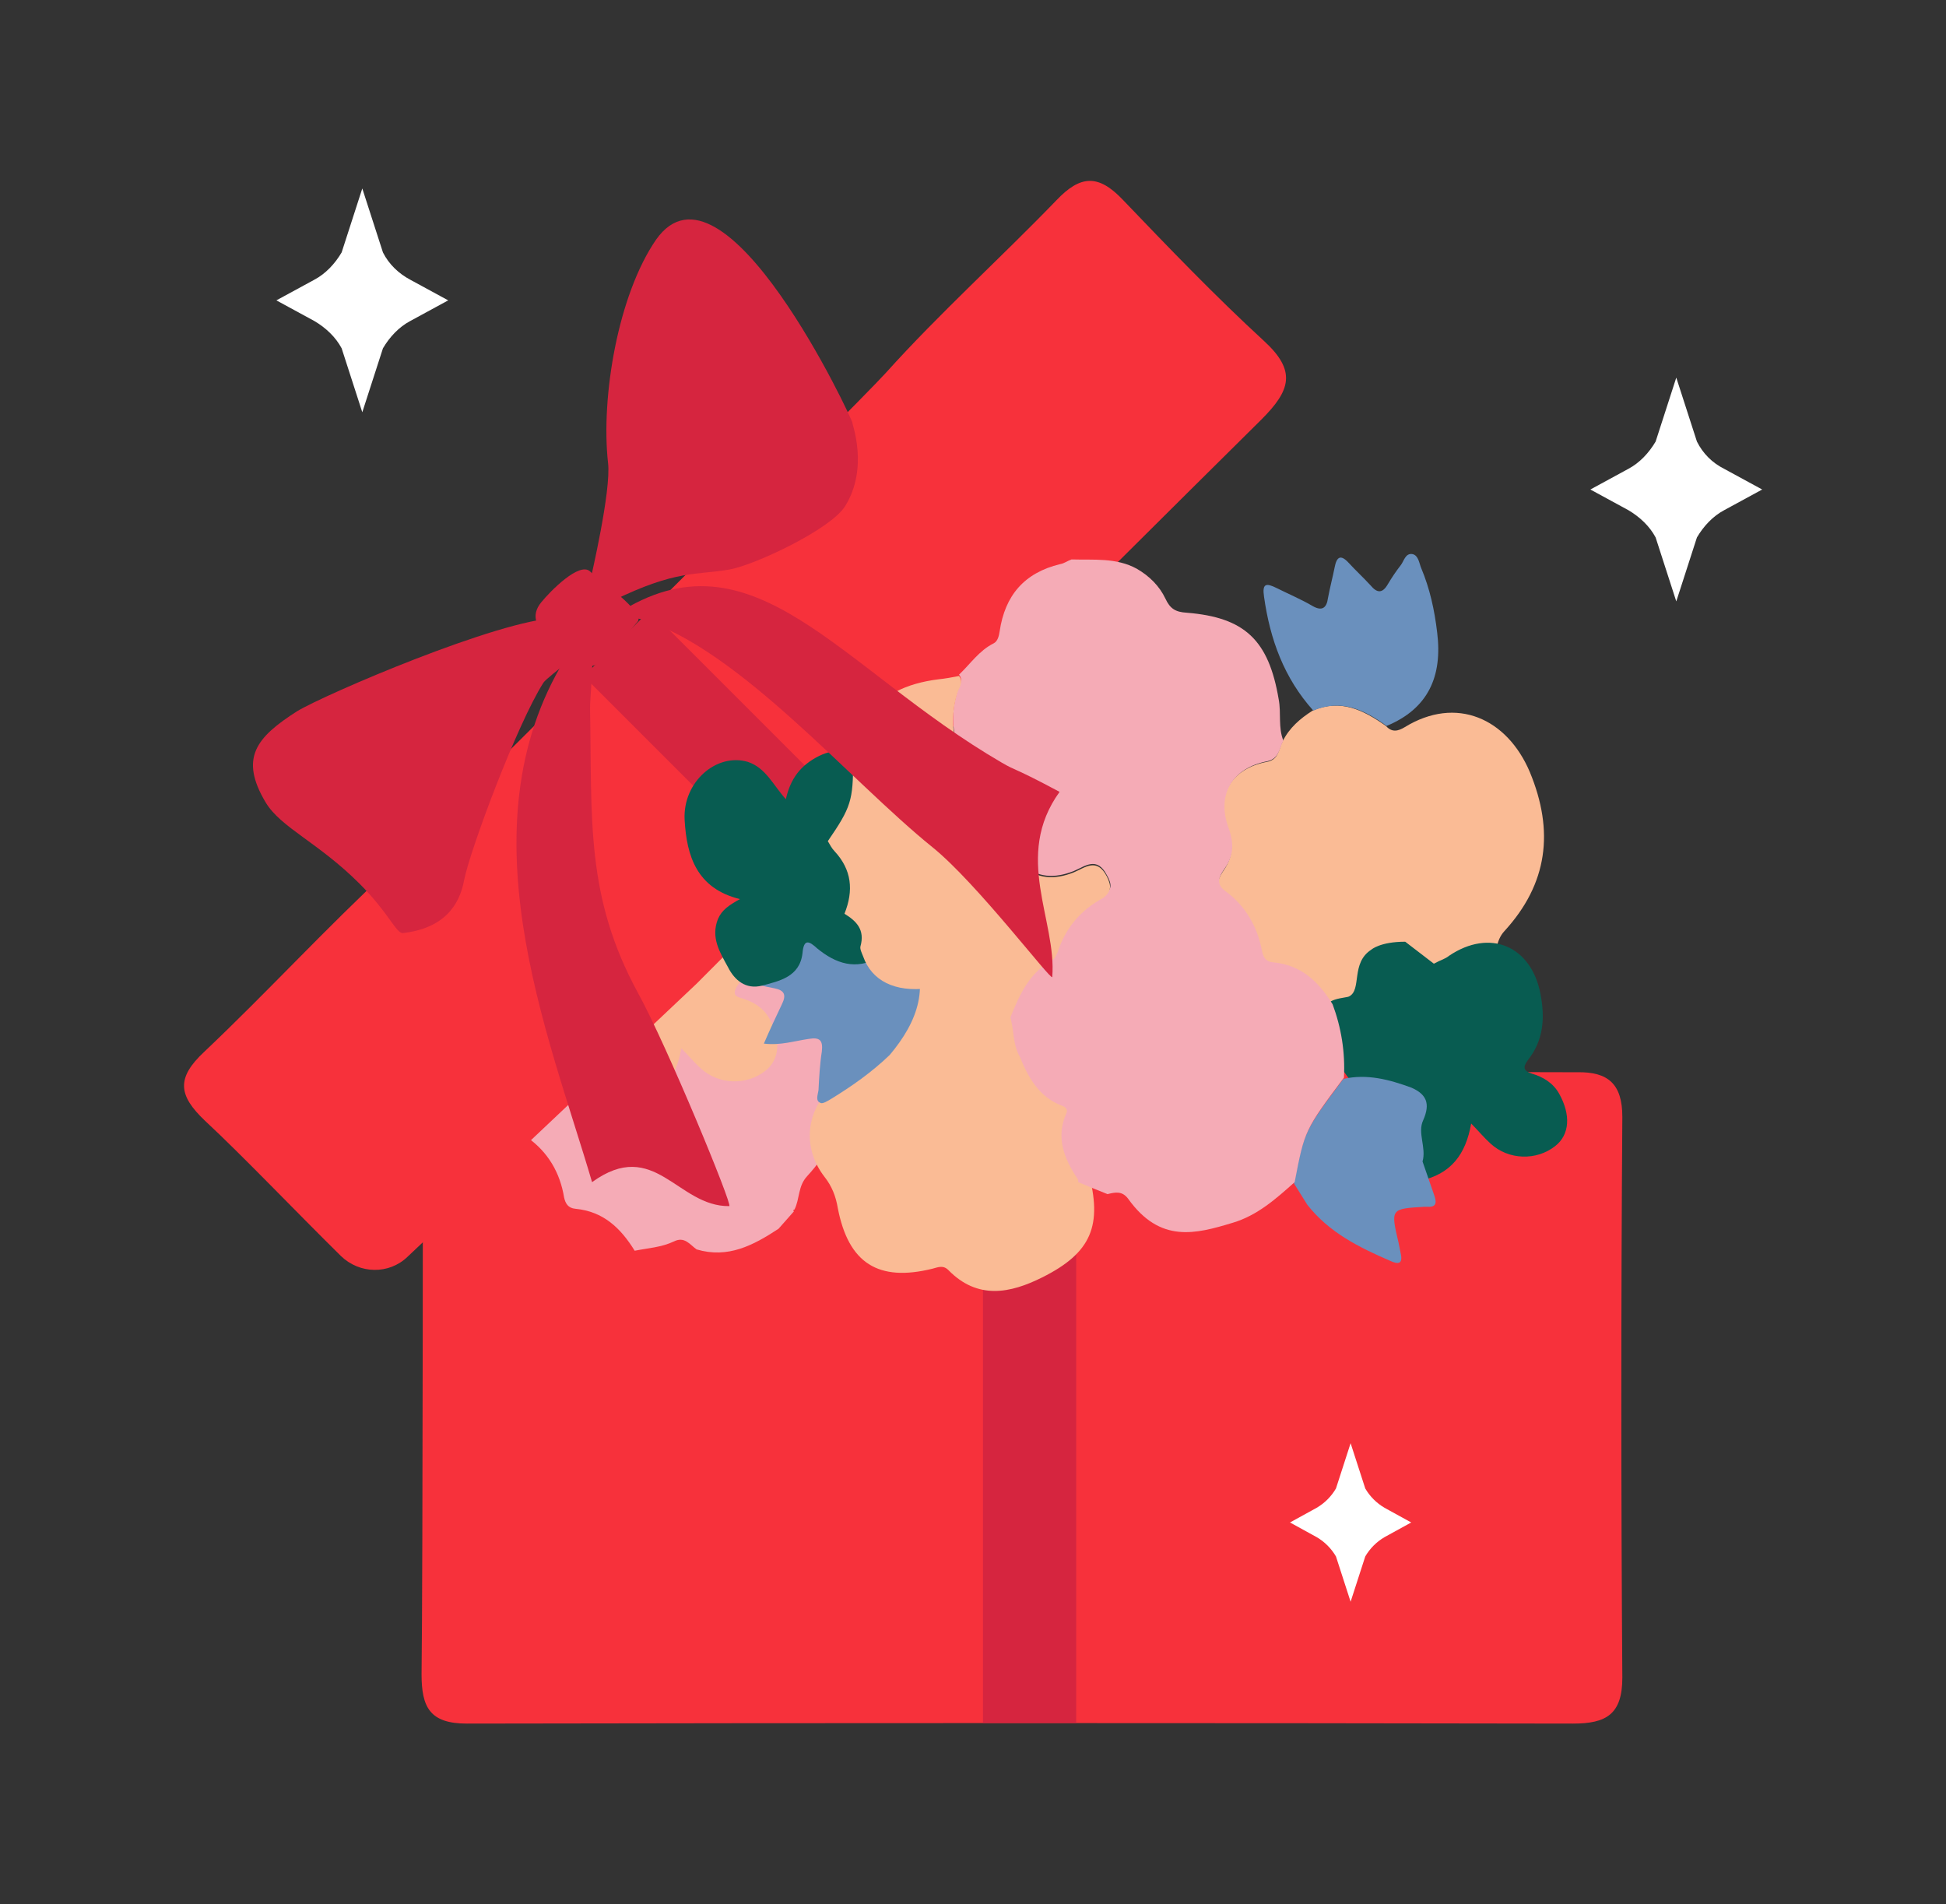 <?xml version="1.0" encoding="utf-8"?>
<!-- Generator: Adobe Illustrator 26.0.2, SVG Export Plug-In . SVG Version: 6.00 Build 0)  -->
<svg version="1.1" xmlns="http://www.w3.org/2000/svg" xmlns:xlink="http://www.w3.org/1999/xlink" x="0px" y="0px"
	 viewBox="0 0 292.2 285.9" style="enable-background:new 0 0 292.2 285.9;" xml:space="preserve">
<rect x="0" y="0" width="292.2" height="285.9" fill="#333333" stroke="none"/>
<style type="text/css">
	.st0{fill:#EEE8E3;}
	.st1{fill:#F7313B;}
	.st2{fill:#F9ADB5;}
	.st3{fill:#F8A48A;}
	.st4{fill:#FABB95;}
	.st5{fill:#065C51;}
	.st6{fill:#6C90BD;}
	.st7{fill:#7AA5D3;}
	.st8{fill:none;stroke:#136A37;stroke-width:0.674;stroke-miterlimit:10;}
	.st9{fill:#E62917;}
	.st10{fill:none;stroke:#FFFFFF;stroke-width:0.674;stroke-miterlimit:10;}
	.st11{fill:none;stroke:#FFFFFF;stroke-width:0.57;stroke-miterlimit:10;}
	.st12{fill:none;stroke:#FFFFFF;stroke-width:0.646;stroke-miterlimit:10;}
	.st13{fill:#CF6B4B;}
	.st14{fill:#054C42;}
	.st15{fill-rule:evenodd;clip-rule:evenodd;fill:#E5A1AB;}
	.st16{fill-rule:evenodd;clip-rule:evenodd;fill:#E47F62;}
	.st17{fill-rule:evenodd;clip-rule:evenodd;fill:#065C51;}
	.st18{fill-rule:evenodd;clip-rule:evenodd;fill:#F9ADB5;}
	.st19{fill-rule:evenodd;clip-rule:evenodd;fill:#FFFFFF;}
	.st20{fill-rule:evenodd;clip-rule:evenodd;fill:#6C90BD;}
	.st21{fill-rule:evenodd;clip-rule:evenodd;fill:#7AA5D3;}
	.st22{fill:#FFFFFF;}
	.st23{fill:#FEFEFE;}
	.st24{fill:#C8A38A;}
	.st25{fill:#DBA183;}
	.st26{fill:#D2B8A8;}
	.st27{fill:#E82E41;}
	.st28{fill:#2A372D;}
	.st29{fill:#E5A889;}
	.st30{fill-rule:evenodd;clip-rule:evenodd;fill:#FFC7D2;}
	.st31{fill:#EFA3AE;}
	.st32{fill:#DBA184;}
	.st33{fill:#6A90BD;}
	.st34{fill-rule:evenodd;clip-rule:evenodd;fill:#D6253F;}
	.st35{fill-rule:evenodd;clip-rule:evenodd;fill:#F7313B;}
	.st36{fill-rule:evenodd;clip-rule:evenodd;fill:#DBA184;}
	.st37{fill:#F1E1C9;}
	.st38{fill:#FDFBF9;}
	.st39{fill:#046857;}
	.st40{fill:#074C42;}
	.st41{fill:#8C5A51;}
	.st42{fill:#085C51;}
	.st43{fill:#E57F5D;}
	.st44{fill:#D36B4F;}
	.st45{fill:#1C1C1C;}
	.st46{fill:#E73143;}
	.st47{fill:#F5ABB6;}
	.st48{fill-rule:evenodd;clip-rule:evenodd;fill:#6A90BD;}
	.st49{fill:#D6253F;}
	.st50{fill:#C6A18A;}
	.st51{fill:#29372B;}
	.st52{fill:#012E60;}
	.st53{fill:#78391A;}
	.st54{fill:#F09880;}
	.st55{fill:#1C9697;}
	.st56{fill:#CE2E45;}
	.st57{fill:#ED3550;}
	.st58{fill:#D8013A;}
	.st59{fill:#F3F4F4;}
	.st60{fill:#911C36;}
	.st61{fill:#F42237;}
	.st62{fill:#D8A85D;}
	.st63{fill:#E52033;}
	.st64{fill:#434543;}
	.st65{fill:#E9E9E9;}
	.st66{opacity:0.31;}
	.st67{fill:#C6CAC6;}
	.st68{fill:#FFD2A8;}
	.st69{fill:#E08D77;}
	.st70{fill:#037C65;}
</style>
<g id="bg">
</g>
<g id="GŁOWNE_KOLORY">
</g>
<g id="COLOR_1">
</g>
<g id="COLOR_2">
</g>
<g id="insp">
</g>
<g id="Kosz_kwiatów">
</g>
<g id="Las_w_szkle">
</g>
<g id="Rośliny">
</g>
<g id="Pogrzebowe">
</g>
<g id="Różne">
</g>
<g id="Flower_box">
	<path class="st1" d="M63.5,160.6c0,0,0,75.7-0.2,90.8c0,4.9,1.2,7.4,6.8,7.4c55.4-0.1,110.8-0.1,166.1,0c5,0,7.4-1.4,7.4-6.9
		c-0.2-28.1-0.2-56.2,0-84.2c0-4.9-2.1-6.8-6.8-6.7L63.5,160.6z"/>
	<rect x="147.6" y="160.6" class="st49" width="14" height="98.1"/>
	<path class="st4" d="M200,151c-2.1-3.4-4.7-5.9-8.9-6.3c-1.1-0.1-1.5-0.8-1.7-1.7c-0.6-3.7-2.4-6.8-5.5-9c-1.7-1.2-0.7-2.5-0.1-3.4
		c1.4-2.1,1.4-4,0.5-6.4c-1.8-4.9,0.7-8.8,5.9-9.8c1.8-0.3,1.8-1.9,2.4-3.1c1-2,2.6-3.4,4.5-4.6c4.2-1.8,7.6-0.1,11,2.3
		c0.9,1,1.8,0.8,2.8,0.2c7.8-4.8,15.4-1.3,18.8,6.7c3.7,8.9,2.7,16.8-3.8,23.9c-1.4,1.5-1.1,3.4-1.9,5c0,0-0.2,0.1-0.2,0.1l0.1,0.2
		c-0.8,0.9-1.5,1.7-2.3,2.6c-3.8,2.5-7.6,4.5-12.3,3.1c-1-0.7-1.8-2-3.4-1.2C204,150.5,202,150.6,200,151z"/>
	<path class="st47" d="M95.3,187.8c-2.1-3.4-4.7-5.9-8.9-6.3c-1.1-0.1-1.5-0.8-1.7-1.7c-0.6-3.7-2.4-6.8-5.5-9
		c-1.7-1.2-0.7-2.5-0.1-3.4c1.4-2.1,1.4-4,0.5-6.4c-1.8-4.9,0.7-8.8,5.9-9.8c1.8-0.3,1.8-1.9,2.4-3.1c1-2,2.6-3.4,4.5-4.6
		c4.2-1.8,7.6-0.1,11,2.3c0.9,1,1.8,0.8,2.8,0.2c7.8-4.8,15.4-1.3,18.8,6.7c3.7,8.9,2.7,16.8-3.8,23.9c-1.4,1.5-1.1,3.4-1.9,5
		c0,0-0.2,0.1-0.2,0.1l0.1,0.2c-0.8,0.9-1.5,1.7-2.3,2.6c-3.8,2.5-7.6,4.5-12.3,3.1c-1-0.7-1.8-2-3.4-1.2
		C99.3,187.3,97.3,187.4,95.3,187.8z"/>
	<path class="st4" d="M162.2,163c-1.5,3.7-0.3,6.8,1.7,9.8c0.1,0.1,0.1,0.3,0.1,0.5c-0.6,0.8-0.9,1.5-0.6,2.6
		c2.2,8.1,0.5,12.2-6.9,15.9c-4.8,2.4-9.7,3.4-14.1-1.1c-0.8-0.8-1.6-0.4-2.4-0.2c-8.1,2-12.6-0.8-14.2-9.1c-0.3-1.8-0.9-3.3-2-4.7
		c-3.1-4-2.9-9.1,0.4-12.8c0.8-0.9,1.1-1.7,0.8-2.8c5.9-3,9.9-7.2,9.1-14.4c7-2.1,12.6-0.2,17.6,5.9c1,1.2,1.8,2.4,3.6,1.8
		c1.3,3.1,2.8,6,6.3,7.4C162.1,162,162.5,162.4,162.2,163z"/>
	<path class="st42" d="M230,161.2c1.7,0.5,3.2,1.4,4.1,3c1.8,3.2,1.6,6.2-0.6,7.9c-2.8,2.2-7,2.1-9.7-0.4c-1-0.9-1.8-1.9-2.9-3
		c-0.8,4.6-3,7.6-7.7,8.6c-2.7,0.6-4.6-0.5-6.4-2.1c-0.5-0.5-0.8-1.2-1.7-0.9c0.6-2.1-0.8-4.3,0.1-6.2c1.2-2.5,0.5-3.9-1.8-4.9
		c-2.5-3.8-5.5-6.5-4.1-11.2c-0.9-2.2,2.9-2.1,3.3-2.4c1.9-1,0.2-5,3.3-7c0,0,1.3-1.2,5.1-1.2l4.3,3.3l0.2-0.1
		c0.7-0.4,1.5-0.6,2.1-1.1c6.1-4.1,12.3-1.5,13.7,5.7c0.7,3.6,0.5,7-1.9,10C228.6,160.3,228.8,160.8,230,161.2z"/>
	<path class="st4" d="M111.4,149.9c1.7,0.5,3.2,1.4,4.1,3c1.8,3.2,1.6,6.2-0.6,7.9c-2.8,2.2-7,2.1-9.7-0.4c-1-0.9-1.8-1.9-2.9-3
		c-0.8,4.6-3,7.6-7.7,8.6c-2.7,0.6-4.6-0.5-6.4-2.1c-0.5-0.5-0.8-1.2-1.7-0.9c0.6-2.1-0.8-4.3,0.1-6.2c1.2-2.5,0.5-3.9-1.8-4.9
		c-2.5-3.8-5.5-6.5-4.1-11.2c-0.9-2.2,2.9-2.1,3.3-2.4c1.9-1,0.2-5,3.3-7c0,0,1.3-1.2,5.1-1.2l4.3,3.3l0.2-0.1
		c0.7-0.4,1.5-0.6,2.1-1.1c6.1-4.1,12.3-1.5,13.7,5.7c0.7,3.6,0.5,7-1.9,10C110,149.1,110.2,149.6,111.4,149.9z"/>
	<path class="st33" d="M136.3,141.6c3.6,6.3,1.5,11.8-2.7,16.8c-2.7,2.6-5.7,4.7-8.8,6.6c-0.5,0.3-1.3,0.8-1.6,0.6
		c-0.8-0.3-0.4-1.2-0.3-1.9c0.1-1.9,0.2-3.9,0.5-5.8c0.2-1.7-0.3-2.2-2-1.9c-2.1,0.3-4.2,1-6.7,0.7c0.9-2.1,1.8-4,2.7-5.9
		c0.7-1.4,0.4-2.1-1.1-2.4c-1.6-0.3-3.1-0.7-4.6-1c-1.1-0.2-1.7-0.6-0.6-1.7c4.3-4.2,9-7.7,15-8.8
		C130.3,136.1,133.7,138.3,136.3,141.6z"/>
	<path class="st33" d="M208.2,109c-3.3-2.4-6.8-4.1-11-2.3c-4.4-4.9-6.5-10.7-7.4-17.1c-0.3-2,0.3-2.1,1.9-1.3
		c1.8,0.9,3.7,1.7,5.4,2.7c1.4,0.8,2.1,0.3,2.3-1.2c0.3-1.6,0.7-3.1,1-4.6c0.3-1.6,0.9-2,2.1-0.7c1.1,1.2,2.2,2.2,3.3,3.4
		c1,1.2,1.8,1.2,2.6-0.2c0.6-1,1.2-1.9,1.9-2.8c0.5-0.6,0.7-1.9,1.8-1.7c0.9,0.2,1,1.4,1.3,2.1c1.3,3.1,2,6.3,2.4,9.7
		C216.6,101.5,214.5,106.4,208.2,109z"/>
	<path class="st33" d="M196.3,180.9c-0.7-1.1-1.3-2.1-2-3.2c1.5-7.8,1.5-7.8,7.4-15.7c3.6-0.8,6.9,0.1,10.2,1.3
		c2.3,1,2.9,2.4,1.8,4.9c-0.9,1.9,0.5,4.1-0.1,6.2c0.6,1.7,1.2,3.5,1.8,5.2c0.4,1.2,0.1,1.7-1.2,1.6c-0.1,0-0.2,0-0.3,0
		c-5.1,0.3-5.1,0.3-3.9,5.4c0.1,0.5,0.2,1,0.3,1.5c0.4,1.7-0.3,1.8-1.6,1.2C204.1,187.3,199.6,185.1,196.3,180.9z"/>
	<path class="st1" d="M61.2,188.7c-2.8,2.7-7.2,2.6-10-0.1c-6.7-6.6-14.8-15.1-20.4-20.3c-4-3.8-4.4-6.4-0.1-10.4
		c9.4-8.9,18.2-18.5,27.7-27.3c3.9-3.7,70-69.5,74.6-74.6c8.1-9,17.2-17.2,25.6-25.9c3.6-3.8,6.3-4,10-0.1
		c6.9,7.2,13.8,14.4,21.2,21.2c4.9,4.5,4,7.4-0.4,11.8c-28.4,28.1-56.6,56.4-84.8,84.7L61.2,188.7z"/>
	
		<rect x="101.3" y="90.1" transform="matrix(0.707 -0.707 0.707 0.707 -47.649 109.474)" class="st49" width="14" height="44.4"/>
	<path class="st47" d="M192,105c0.4,2.1-0.1,4.2,0.7,6.2c-0.6,1.1-0.6,2.7-2.4,3.1c-5.2,1-7.6,4.9-5.9,9.8c0.9,2.4,0.9,4.3-0.5,6.3
		c-0.6,0.9-1.6,2.2,0.1,3.4c3,2.2,4.8,5.3,5.5,9c0.2,1,0.6,1.6,1.7,1.7c4.2,0.4,6.8,2.9,8.9,6.3c1.3,3.5,1.9,7.2,1.7,11
		c-5.9,7.9-5.9,7.9-7.4,15.7c-2.8,2.5-5.6,5-9.3,6.1c-5.6,1.7-10.9,3.1-15.7-3.6c-0.9-1.2-1.9-1-3.1-0.7c-1.5-0.6-3-1.2-4.4-1.8
		c0-0.2,0-0.4-0.1-0.5c-2-3-3.3-6.2-1.7-9.8c0.3-0.6-0.1-1-0.7-1.2c-3.4-1.3-5-4.2-6.3-7.4c-1.1-1.9-0.8-4.2-1.5-6.2
		c1.4-3.5,2.9-6.8,6.4-8.7c0.3-0.2,0.6-0.7,0.7-1.1c1.2-3.7,3.5-6.4,6.9-8.2c1.4-0.7,1.4-1.6,0.6-3c-1.5-2.9-3.3-1.3-5-0.6
		c-2.8,1.1-5.5,1.1-7.8-1.2c-2.2-2.3-3.1-5.6-1.6-8.5c1-2,0.4-2.6-1.4-3.3c-6.1-2.4-8.5-7.4-6.7-13.8c0.2-0.9,1.1-1.7,0.3-2.7
		c1.7-1.6,3-3.6,5.2-4.7c0.6-0.3,0.8-1.1,0.9-1.8c0.8-5.4,3.7-8.8,9.1-10.1c0.6-0.1,1.1-0.5,1.7-0.7c3.3,0.1,6.7-0.3,9.8,1.4
		c1.9,1.1,3.4,2.6,4.3,4.5c0.7,1.5,1.5,2,3.2,2.1C186.9,92.7,190.5,96.1,192,105z"/>
	<path class="st22" d="M207.9,226.4l4,2.2l-4,2.2c-1.2,0.7-2.2,1.7-2.9,2.9l-2.2,6.8l-2.2-6.8c-0.7-1.2-1.7-2.2-2.9-2.9l-4-2.2
		l4-2.2c1.2-0.7,2.2-1.7,2.9-2.9l2.2-6.8l2.2,6.8C205.7,224.7,206.7,225.7,207.9,226.4z"/>
	<g>
		<path class="st22" d="M258.9,70.4l5.7,3.1l-5.7,3.1c-1.7,0.9-3.1,2.4-4.1,4.1l-3.1,9.6l-3.1-9.6c-0.9-1.7-2.4-3.1-4.1-4.1
			l-5.7-3.1l5.7-3.1c1.7-0.9,3.1-2.4,4.1-4.1l3.1-9.6l3.1,9.6C255.7,68.1,257.1,69.5,258.9,70.4z"/>
	</g>
	<g>
		<path class="st22" d="M61.6,42l5.7,3.1l-5.7,3.1c-1.7,0.9-3.1,2.4-4.1,4.1l-3.1,9.6l-3.1-9.6c-0.9-1.7-2.4-3.1-4.1-4.1l-5.7-3.1
			l5.7-3.1c1.7-0.9,3.1-2.4,4.1-4.1l3.1-9.6l3.1,9.6C58.4,39.7,59.9,41.1,61.6,42z"/>
	</g>
	<path class="st42" d="M132,121.6c-0.4,2.5-1.6,4.6-3.2,6.5c-1,1.2-1.1,1.9,0.7,2.3c1.1,0.2,2.1,0.8,3.2,1.2c0.3,0.5,0.6,1.1,1,1.5
		c2.6,2.8,2.9,5.9,1.6,9.3c-1.1,0.5-2.3,0.8-3.4,1.4c-3.4,1.9-6.4,0.9-9.2-1.4c-1.2-1.1-2-1.5-2.2,0.7c-0.4,3.6-3.5,4.2-6.1,4.9
		c-2.4,0.6-4.1-0.8-5.1-2.8c-1.2-2.2-2.6-4.4-1.5-7.2c0.6-1.4,1.7-2.1,3.3-3c-6.5-1.6-8-6.5-8.3-11.9c-0.3-5.7,4.8-10.1,9.5-8.7
		c2.7,0.9,3.8,3.5,5.7,5.6c0.7-3.1,2.2-5.1,5-6.5c2.7-1.3,5-0.8,6.7,0.9S132.4,118.8,132,121.6z"/>
	<path class="st4" d="M166.2,131.6c-1.5-2.9-3.3-1.3-5-0.6c-2.8,1.1-5.5,1.1-7.8-1.2c-2.2-2.3-3.1-5.6-1.6-8.5c1-2,0.4-2.6-1.4-3.3
		c-6.2-2.4-8.5-7.4-6.7-13.8c0.2-0.9,1.1-1.7,0.3-2.7c-1,0.2-2.1,0.4-3.1,0.5c-4.7,0.6-8.8,2.3-11.4,6.6c-0.9,1.8-1.4,3.6-1.4,5.6
		c0,6-0.3,7-3.8,12.1c0.3,0.5,0.6,1.1,1,1.5c2.6,2.8,2.9,5.9,1.5,9.4c1.8,1.1,3.1,2.4,2.4,4.9c-0.1,0.4,0.2,1,0.4,1.5
		c1.3,3.7,4.8,5.4,9.7,4.8c1.4-0.2,2.4,0.1,3.5,1.1c2.4,2.4,5.3,4,8.9,3.3c1.4-3.5,2.9-6.8,6.4-8.7c0.3-0.2,0.5-0.7,0.7-1.1
		c1.2-3.7,3.5-6.4,6.9-8.2C166.9,133.8,166.9,133,166.2,131.6z M145.3,133.3L145.3,133.3L145.3,133.3
		C145.3,133.3,145.3,133.3,145.3,133.3C145.3,133.3,145.3,133.3,145.3,133.3z"/>
	<g>
		<path class="st34" d="M88.9,177.5c9.4-6.8,12.8,3.7,20.6,3.6c0.6,0-9.4-24.2-13.7-32c-7.9-14.5-6.9-26-7.2-42.8
			c0-3.1,1.9-18.2-2.9-8.7C68.8,123.3,82.4,155.3,88.9,177.5L88.9,177.5z"/>
		<path class="st34" d="M150.4,114.5c2.4,1.4,1.6,0.6,8.7,4.4c-7,9.7-0.4,19.3-1.1,27.8c-0.1,0.7-11.3-14.1-18-19.5
			c-12.4-10-29-29.7-43.6-34.2c-2.8-0.9-13,3.8-3.8-0.8C113.1,78.9,126,100.3,150.4,114.5L150.4,114.5z"/>
		<path class="st34" d="M83.6,92.8c-8.6,0.2-34.9,11.5-39,14c-6.1,3.9-8.7,7-4.7,13.7c2.3,3.8,7.9,6,14.1,12.2
			c4.4,4.4,5.5,7.5,6.5,7.4c6.1-0.7,8.5-4.1,9.2-8c0.9-4.5,7.9-23.3,11.9-29.6c0.6-0.9,7.9-6.2,6.4-5.7
			C87.2,97.2,84.5,92.8,83.6,92.8L83.6,92.8z"/>
		<path class="st34" d="M88.7,86.9c0-0.1,3.1-13.2,2.6-17.4c-1.1-9.9,1.5-25.2,7.2-33.5c10.2-14.5,29.7,27.4,29.5,27.5
			c-0.1,0.1,2.5,6.7-1.1,12.5c-2.2,3.5-13.5,8.8-17.3,9.5c-5.1,0.9-8,0-17.6,4.7C91.2,90.6,89.4,87.6,88.7,86.9L88.7,86.9z"/>
		<path class="st34" d="M81.3,90.4c1.3-1.6,5.7-6.1,7.3-4.6c1.1,1.1,8.5,6.2,7.1,7.6c-1.4,1.5-6,8.4-8.1,6.2
			C85.7,97.7,77.8,94.6,81.3,90.4L81.3,90.4z"/>
	</g>
</g>
<g id="Bukiet">
</g>
<g id="Ślubne">
</g>
<g id="Siedząca_z_kwiatami">
</g>
<g id="zadzwoń">
</g>
<g id="zapłać">
</g>
</svg>
